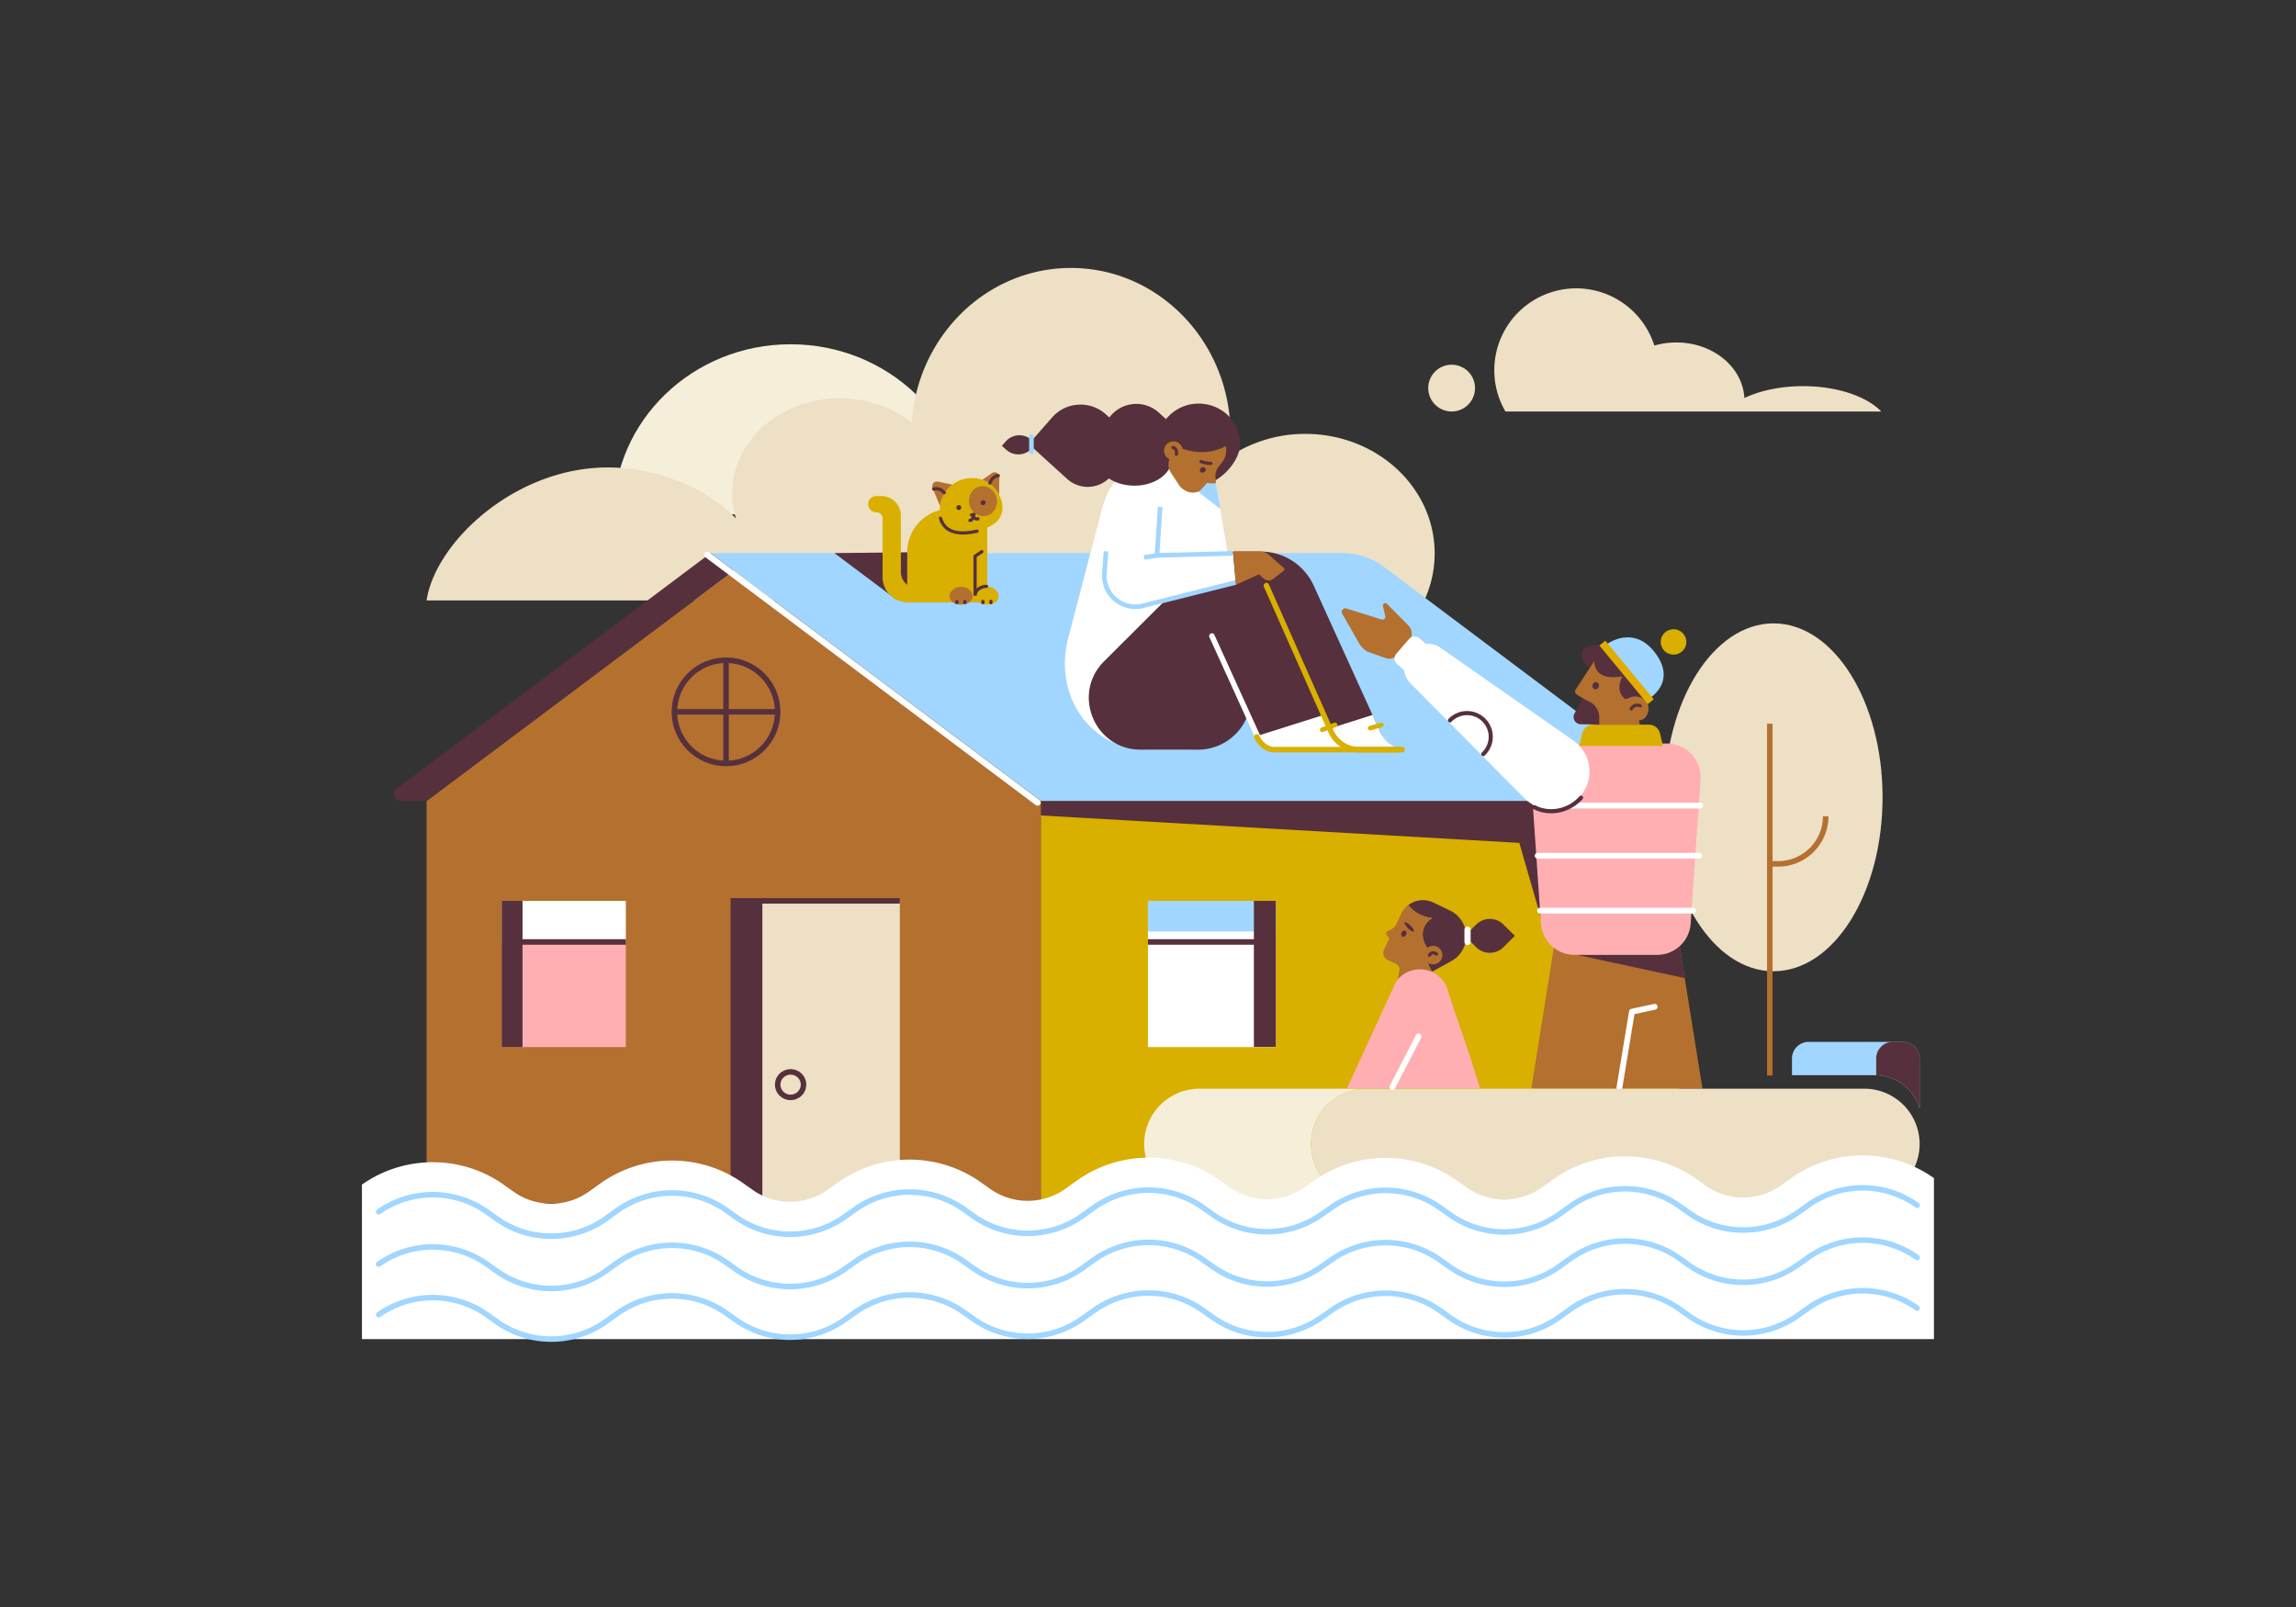 <svg id="_ëîé_1" data-name="‘ëîé_1" xmlns="http://www.w3.org/2000/svg" viewBox="0 0 2707.33 1895.13"><rect x="0" y="0" width="2707.33" height="1895.13" fill="#333333" stroke="none"/><defs><style>.cls-1{fill:#f5efd9;}.cls-2{fill:#ede0c4;}.cls-12,.cls-13,.cls-15,.cls-16,.cls-17,.cls-18,.cls-19,.cls-20,.cls-21,.cls-22,.cls-3,.cls-7,.cls-9{fill:none;}.cls-3{stroke:#b4702f;}.cls-13,.cls-15,.cls-16,.cls-18,.cls-20,.cls-21,.cls-22,.cls-3,.cls-7{stroke-miterlimit:10;}.cls-16,.cls-18,.cls-19,.cls-3,.cls-7{stroke-width:6.5px;}.cls-4{fill:#b4702f;}.cls-5{fill:#d9af00;}.cls-6{fill:#56303c;}.cls-13,.cls-15,.cls-7{stroke:#56303c;}.cls-8{fill:#a0d6ff;}.cls-12,.cls-17,.cls-19,.cls-9{stroke:#fff;stroke-linejoin:round;}.cls-12,.cls-13,.cls-15,.cls-16,.cls-17,.cls-18,.cls-19,.cls-20,.cls-22,.cls-9{stroke-linecap:round;}.cls-9{stroke-width:7.41px;}.cls-10{fill:#fff;}.cls-11{fill:#ffafb1;}.cls-12{stroke-width:6.87px;}.cls-13{stroke-width:3.79px;}.cls-14{fill:#e2ad00;}.cls-15{stroke-width:4.87px;}.cls-16,.cls-21,.cls-22{stroke:#a0d6ff;}.cls-17{stroke-width:7.31px;}.cls-18,.cls-20{stroke:#d9af00;}.cls-20,.cls-21,.cls-22{stroke-width:5.42px;}</style></defs><g id="CLOUDS"><path class="cls-1" d="M723.63,606.6C723.63,495.81,817,406,932.25,406s208.62,89.81,208.62,200.6Z"/><path class="cls-2" d="M503,708.11c9.3-61.75,86.32-139.67,181.84-154.4,78.64-12.13,151.25,23.34,183,57.81a99.71,99.71,0,0,1-4.54-29.79c0-61.9,56.86-112.08,127-112.08,32.59,0,62.32,10.84,84.79,28.65C1081.87,396.43,1163.31,316,1262.78,316c103.9,0,188.14,87.78,188.14,196.06a205.73,205.73,0,0,1-1.74,26.79,160.3,160.3,0,0,1,90-27.16c84.23,0,152.51,63.1,152.51,140.94a131.26,131.26,0,0,1-12.29,55.49Z"/><path class="cls-2" d="M2218.25,485.27H1775.16A96.11,96.11,0,0,1,1762,436.59q0-3.84.3-7.61a96.6,96.6,0,0,1,188.4-21.45,92.35,92.35,0,0,1,26-3.67c43.09,0,78.26,29.06,80.18,65.52,18.27-8.67,42.56-14,69.22-14C2166.48,455.42,2201.45,467.58,2218.25,485.27Z"/><circle class="cls-2" cx="1711.7" cy="457.68" r="27.59"/></g><g id="TREE"><ellipse class="cls-2" cx="2091.27" cy="940.27" rx="128.56" ry="205.13"/><line class="cls-3" x1="2086.87" y1="853.39" x2="2086.87" y2="1268.31"/><path class="cls-3" d="M2086.87,1018.75h9.8a56.08,56.08,0,0,0,56.09-56.08"/></g><g id="HOUSE"><polygon class="cls-4" points="1227.35 944.48 1227.35 1419 502.99 1419 502.99 944.62 865.17 673.12 865.43 672.93 904 701.87 1227.35 944.48"/><rect class="cls-5" x="1227.35" y="944.48" width="752.71" height="474.52"/><polygon class="cls-6" points="1980.06 944.48 1980.06 1089.56 1818.96 1089.31 1791.51 994 1227.35 961.67 1227.35 944.48 1980.06 944.48"/><rect class="cls-2" x="870.83" y="1062.39" width="190.21" height="356.61"/><polyline class="cls-7" points="864.68 1419.2 864.68 1062.39 1061.04 1062.39"/><rect class="cls-6" x="865.43" y="1062.39" width="33.51" height="356.61"/><ellipse class="cls-7" cx="932.25" cy="1279.11" rx="15.25" ry="15.06"/><path class="cls-8" d="M1999.54,944.48l-367.82-276a81.12,81.12,0,0,0-48.67-16.22H837.9l389.45,292.2Z"/><path class="cls-6" d="M865.43,672.93,503,944.62l-30.56-.08a8,8,0,0,1-4.8-14.46L837.9,652.27Z"/><line class="cls-9" x1="1223.45" y1="946.43" x2="834" y2="654.22"/><rect class="cls-10" x="591.58" y="1062.39" width="146.37" height="48.46"/><rect class="cls-11" x="591.58" y="1110.85" width="146.37" height="123.98"/><rect class="cls-6" x="591.58" y="1062.39" width="24.55" height="172.44"/><line class="cls-7" x1="737.95" y1="1110.85" x2="593.53" y2="1110.85"/><rect class="cls-10" x="1353.6" y="1062.39" width="150.76" height="172.44"/><rect class="cls-8" x="1353.6" y="1062.39" width="150.76" height="36.08"/><line class="cls-7" x1="1498.02" y1="1110.85" x2="1353.6" y2="1110.85"/><rect class="cls-6" x="1478.52" y="1062.39" width="25.84" height="172.23"/><circle class="cls-7" cx="856.12" cy="839.48" r="60.88"/><line class="cls-7" x1="856.12" y1="778.6" x2="856.12" y2="900.36"/><line class="cls-7" x1="917" y1="839.48" x2="795.24" y2="839.48"/></g><g id="MAN"><g id="LEGS"><polygon class="cls-4" points="2007.49 1283.89 1805.66 1283.89 1832.98 1112.51 1980.08 1113.06 2007.49 1283.89"/><polygon class="cls-6" points="1847.43 1123.49 1832.98 1112.51 1980.09 1113.06 1986.57 1153.45 1847.43 1123.49"/><polyline class="cls-12" points="1909.52 1282.75 1924.3 1193.07 1951.09 1187.33"/></g><g id="VEST"><path class="cls-11" d="M1953.8,1126.07h-97.07a39.66,39.66,0,0,1-39.72-36.76l-11.67-170.39a39.6,39.6,0,0,1,39.73-42.1h120.4a39.59,39.59,0,0,1,39.72,42.1l-11.66,170.39A39.66,39.66,0,0,1,1953.8,1126.07Z"/><line class="cls-12" x1="1815.96" y1="1073.94" x2="1996.41" y2="1073.94"/><line class="cls-12" x1="1813.11" y1="1009.16" x2="2003.74" y2="1009.16"/><line class="cls-12" x1="1812.85" y1="950.01" x2="2004.79" y2="950.01"/><path class="cls-5" d="M1960.8,879.63h-98.54l3.29-14.49a13.63,13.63,0,0,1,13.33-10.57h65.3a13.63,13.63,0,0,1,13.33,10.57Z"/></g><g id="HEAD"><path id="HAIR" class="cls-6" d="M1952.08,795.25c3.15,8.84-11.18,32.27-11.18,32.27l-34.52,3.26-3.22-29.41a54.44,54.44,0,0,1-16.3-5.13c-15.71-7.69-25.11-20.62-21-28.89,3.89-7.8,18.46-8.65,33.3-2.23Z"/><g id="HEAD-2" data-name="HEAD"><path class="cls-4" d="M1933.76,854.54l-1.4-5c6.28-.11,9.75-4.46,11.18-10.8l0-.09a13.9,13.9,0,0,0-10.64-16.6l-1.59-.36a14.83,14.83,0,0,0-8.24.54l-6.4,2.33c-13.55-9.79-3.58-27.08-3.58-27.08-35.15,6.72-33.17-17.92-33.17-17.92L1858,813.07a4.28,4.28,0,0,0,1.3,6l7,4.41-6,13.91c-2,4.42-2.72,6.55,2.5,10.58l20.34,6.63Z"/><path class="cls-6" d="M1866.3,823.45l8.35,4.28a20.33,20.33,0,0,1,11.08,18v8.76l-21.77-.4a8.54,8.54,0,0,1-7.44-12.56Z"/><path class="cls-6" d="M1885.2,809.92a4.15,4.15,0,0,1-5.07,2.84,4.08,4.08,0,0,1-2.18-5.35,4.15,4.15,0,0,1,5.07-2.84A4.09,4.09,0,0,1,1885.2,809.92Z"/><path class="cls-13" d="M1934.07,832.44a7.89,7.89,0,0,0-10.52,3.52"/></g><g id="CAP"><path class="cls-8" d="M1889,763.69c17.24-14.23,41.44-18.94,60,2.88,19,22.25,17,44.19-7.55,59.53Z"/><ellipse class="cls-5" cx="1973.36" cy="757.04" rx="15.14" ry="14.99"/><rect class="cls-14" x="1913.37" y="747.99" width="9.05" height="89.65" transform="translate(-66.04 1401.83) rotate(-39.52)"/></g></g><g id="HAND"><path class="cls-4" d="M1587.82,717.63a4.31,4.31,0,0,0-5.08,6.21l19.06,33.41a27.44,27.44,0,0,0,10.77,11.32l21.87,7.69a11.14,11.14,0,0,0,12.14-3.24L1662,755.18a13.43,13.43,0,0,0-1.19-17.4L1635.41,712a2.88,2.88,0,0,0-4.71,2.78l2.73,11.9a3.34,3.34,0,0,1-4.21,3.92Z"/><path class="cls-10" d="M1874.31,909.78a44.08,44.08,0,0,1-5.2,20.78c-14.44,27.15-51.62,32.09-72.78,9.66l-133-134.16a27.41,27.41,0,0,1-7.82-16.66l-.39.46-7.7-6.66a8.71,8.71,0,0,1-.91-12.3l14.89-17.25a8.72,8.72,0,0,1,12.3-.9l7.41,6.39a27.38,27.38,0,0,1,17.59,4.87l156.66,109.4A44.48,44.48,0,0,1,1874.31,909.78Z"/><path class="cls-15" d="M1709.72,849.53A27.94,27.94,0,1,1,1749,889.25"/><path class="cls-15" d="M1809.08,951.87c18.11,9.49,41.27,4.6,55.23-11.18"/></g></g><g id="BOAT"><path class="cls-8" d="M2263.53,1248.31v58.6a55.28,55.28,0,0,0-51.21-38.94l-1.61,0H2113v-19.63a19.64,19.64,0,0,1,19.64-19.65h111.28A19.64,19.64,0,0,1,2263.53,1248.31Z"/><path class="cls-6" d="M2263.53,1248.31v58.6a55.28,55.28,0,0,0-51.21-38.94v-19.66a19.64,19.64,0,0,1,19.64-19.65h11.93A19.64,19.64,0,0,1,2263.53,1248.31Z"/><path class="cls-1" d="M1611.14,1414.39H1414.39a65.25,65.25,0,0,1,0-130.5h196.75a65.25,65.25,0,1,0,0,130.5Z"/><path class="cls-2" d="M2263.53,1349.15a65.25,65.25,0,0,1-65.25,65.24H1611.14a65.25,65.25,0,0,1,0-130.5h587.14A65.25,65.25,0,0,1,2263.53,1349.15Z"/></g><g id="WATER"><path class="cls-10" d="M426.78,1397a144.6,144.6,0,0,1,83.51-26.39h.35a144.56,144.56,0,0,1,83.74,26.79l11.24,8a76.65,76.65,0,0,0,88.64,0l14-10a145.47,145.47,0,0,1,168.18,0l10.89,7.72a76.69,76.69,0,0,0,88.66,0l12.41-8.82a145.47,145.47,0,0,1,168.21,0l10.89,7.72a76.65,76.65,0,0,0,88.64,0l14-10a145.48,145.48,0,0,1,168.18,0l11.5,8.16a76.78,76.78,0,0,0,88.09.38l12.86-9a144.57,144.57,0,0,1,83.05-26.08h.64a144.56,144.56,0,0,1,83.45,26.79l11.5,8.16a76.67,76.67,0,0,0,88.64,0l14-10a145.48,145.48,0,0,1,168.18,0l10.89,7.73a76.69,76.69,0,0,0,88.66,0l12.41-8.82a145.47,145.47,0,0,1,168.21,0v189.85H426.78Z"/><path class="cls-16" d="M446.53,1429.06a111,111,0,0,1,128,.3l11.23,8a111,111,0,0,0,128.42,0l14-10a111,111,0,0,1,128.42,0l10.88,7.72a111,111,0,0,0,128.44,0l12.41-8.81a111,111,0,0,1,128.44,0l10.88,7.72a111,111,0,0,0,128.42,0l14-10a111,111,0,0,1,128.42,0l11.49,8.15a111,111,0,0,0,127.62.55l12.86-9a111,111,0,0,1,127.62.55l11.5,8.15a111,111,0,0,0,128.41,0l14-10a110.94,110.94,0,0,1,128.41,0l10.89,7.72a110.94,110.94,0,0,0,128.43,0l12.42-8.82a111,111,0,0,1,128.43,0"/><path class="cls-16" d="M446.53,1490.71a111,111,0,0,1,128,.3l11.23,8a111,111,0,0,0,128.42,0l14-10a111,111,0,0,1,128.42,0l10.88,7.72a111,111,0,0,0,128.44,0l12.41-8.81a111,111,0,0,1,128.44,0l10.88,7.72a111,111,0,0,0,128.42,0l14-10a111,111,0,0,1,128.42,0l11.49,8.15a111,111,0,0,0,127.62.55l12.86-9a111,111,0,0,1,127.62.55l11.5,8.15a110.94,110.94,0,0,0,128.41,0l14-10a110.94,110.94,0,0,1,128.41,0l10.89,7.72a110.94,110.94,0,0,0,128.43,0l12.42-8.81a110.94,110.94,0,0,1,128.43,0"/><path class="cls-16" d="M446.53,1550.41a111,111,0,0,1,128,.31l11.23,8a111,111,0,0,0,128.42,0l14-10a111,111,0,0,1,128.42,0l10.88,7.72a111,111,0,0,0,128.44,0l12.41-8.82a111,111,0,0,1,128.44,0l10.88,7.73a111,111,0,0,0,128.42,0l14-10a111,111,0,0,1,128.42,0l11.49,8.16a111,111,0,0,0,127.62.54l12.86-9a111,111,0,0,1,127.62.55l11.5,8.15a110.94,110.94,0,0,0,128.41,0l14-10a111,111,0,0,1,128.41,0l10.89,7.72a110.94,110.94,0,0,0,128.43,0l12.42-8.81a110.94,110.94,0,0,1,128.43,0"/></g><g id="GIRL"><g id="HEAD-3" data-name="HEAD"><g id="HAIR-2" data-name="HAIR"><path class="cls-6" d="M1786.23,1103.56,1772.82,1117a22.78,22.78,0,0,1-32.19,0l-11.89-11.9a33.35,33.35,0,0,1-8.24,21,33.9,33.9,0,0,1-9.21,7.34l-1.75,1-20.84,11.43-1.29-2a25.77,25.77,0,0,1-2.32-23.06c-7.26-8.53-9.73-19.36-5.42-28.35a22.32,22.32,0,0,1,9.35-9.83,39.05,39.05,0,0,1-14.19-3.88,36.69,36.69,0,0,1-14.15-11.4,28.27,28.27,0,0,1,29.43-3l19.54,9.36a33.27,33.27,0,0,1,19.06,28.56l11.92-11.92a22.76,22.76,0,0,1,32.19,0Z"/><line class="cls-17" x1="1730.44" y1="1096.26" x2="1730.44" y2="1110.85"/></g><g id="HEAD-4" data-name="HEAD"><path class="cls-4" d="M1648,1156.6l2.13-12.23a7,7,0,0,0-3.89-7.55l-9.78-4.69a9.32,9.32,0,0,1-4.38-12.42l6.1-12.74-3.18-4.57a2.81,2.81,0,0,1,1-4.1l5.15-2.77a11.76,11.76,0,0,0,5.06-5.26s0,0,0,0l6.12-12.79a28.08,28.08,0,0,1,8.3-10.23,36.69,36.69,0,0,0,14.15,11.4,39.05,39.05,0,0,0,14.19,3.88,22.32,22.32,0,0,0-9.35,9.83c-3.87,8.06-2.28,17.6,3.32,25.64a10.91,10.91,0,0,1,7-2.54,11,11,0,0,1,4.71,1.07,10.9,10.9,0,0,1,6.19,9.83,10.76,10.76,0,0,1-1.08,4.7,10.89,10.89,0,0,1-14.53,5.12l-1.26-.61a25.84,25.84,0,0,0,3.4,8.2l1.29,2Z"/><path class="cls-6" d="M1652.64,1099.73c-.93,2-.47,4.13,1,4.85s3.49-.28,4.43-2.24.48-4.13-1-4.85S1653.58,1097.77,1652.64,1099.73Z"/><path class="cls-6" d="M1656.32,1087.73c-.84.84.89,3.94,3.86,6.91s6.07,4.7,6.91,3.86-.89-3.93-3.86-6.91S1657.16,1086.89,1656.32,1087.73Z"/><path class="cls-13" d="M1685.65,1126.5s2.31-5.55,8.25-1.27"/></g></g><g id="BODY"><path class="cls-11" d="M1588.27,1283.48h156.8c-12.14-41.84-29.49-87.88-38-116a34.29,34.29,0,0,0-61-9.61Z"/><line class="cls-12" x1="1672.69" y1="1222.2" x2="1641.89" y2="1281.94"/></g></g><g id="WOMAN"><g id="BODY-2" data-name="BODY"><path class="cls-10" d="M1259.25,753.72l40.6-155.29c9.74-28.82,13.86-36.67,52-43.77l42.28-7.79c20.21,0,37.46,8.78,40.75,28.73l37.35,226.08a74,74,0,0,1-73.47,82.39h-45.48C1285,884.07,1242.72,819.94,1259.25,753.72Z"/><path class="cls-8" d="M1379.7,554.16a11.43,11.43,0,0,1-1.89-4.29l16.31-3c19.66,0,36.53,8.32,40.45,27.13l4.38,26.27Z"/></g><g id="LEGS-2" data-name="LEGS"><path class="cls-6" d="M1301.91,779.85,1411.6,670.46a68.56,68.56,0,0,1,48.4-20h26.68a68.54,68.54,0,0,1,62.4,40.18L1637,884.07H1494.82l-23.48-40.92h0a62.5,62.5,0,0,1-58.66,40.92H1345C1290.59,884.07,1263.39,818.26,1301.91,779.85Z"/><path class="cls-10" d="M1659.12,884.07a34.35,34.35,0,0,1-31.27-20.13l-9.45-20.79-78.05,24.71h0a16.21,16.21,0,0,0,16.21,16.21Z"/><path class="cls-10" d="M1601.34,884.07a34.34,34.34,0,0,1-31.26-20.13l-9.45-20.79-78.06,24.71h0a16.21,16.21,0,0,0,16.21,16.21Z"/><path class="cls-18" d="M1493.26,690.64l76.31,172.18a36.26,36.26,0,0,0,33,21.25h47.1"/><line class="cls-19" x1="1429.02" y1="750.05" x2="1483.98" y2="870.96"/><line class="cls-20" x1="1615.59" y1="858.68" x2="1628.83" y2="854.87"/><line class="cls-20" x1="1559.09" y1="860.62" x2="1574.28" y2="854.87"/><path class="cls-18" d="M1482,869c3.63,8,11.59,15.05,20.36,15.05h151.06"/></g><g id="HAND-2" data-name="HAND"><path class="cls-10" d="M1338.42,558.64h0a29.65,29.65,0,0,1,29.6,31.23l-3.74,65.07L1454,652.6l3.26,34.3-109.54,27.51a36.64,36.64,0,0,1-45.46-38.22l6.72-91.38A29.66,29.66,0,0,1,1338.42,558.64Z"/><path class="cls-21" d="M1457.25,686.9l-109.54,27.51a36.64,36.64,0,0,1-45.46-38.22l1.92-26"/><polyline class="cls-21" points="1368.02 597.79 1364.28 654.94 1453.99 652.6"/><line class="cls-21" x1="1349.19" y1="657.43" x2="1364.28" y2="654.94"/><path class="cls-4" d="M1454,650.17h30.92A17.48,17.48,0,0,1,1497,655l17,15a2,2,0,0,1-.32,3.15l-13.06,10a8.86,8.86,0,0,1-10.47-.8l-5.75-5-27.18,12.41Z"/></g><g id="HEAD-5" data-name="HEAD"><g id="HAIR-3" data-name="HAIR"><path class="cls-6" d="M1462.1,525.44c-.89,16-15.27,33.07-28.51,40.76L1381,546.34c-3.32,14.95-21.48,26.39-43.38,26.39-11.66,0-22.27-3.25-30.14-8.55a36,36,0,0,1-49.12.62l-40.75-37-.81.91a21.38,21.38,0,0,1-30.19,1.73l-5.27-4.7,4.7-5.27a21.38,21.38,0,0,1,30.19-1.73l.65.57,23.49-26.79a44.62,44.62,0,0,1,63.75-3.77l3.91,3.55,2-2.35a39.51,39.51,0,0,1,56.45-3.33l8.46,7.68a49.05,49.05,0,0,1,41.25-18.23C1443,477.59,1463.53,499.68,1462.1,525.44Z"/><line class="cls-22" x1="1216.23" y1="514.87" x2="1216.23" y2="532.64"/></g><g id="HEAD-6" data-name="HEAD"><path class="cls-4" d="M1441.49,544.49l-4.85,6.37a17.2,17.2,0,0,0-3.42,12.07l.54,5.38a1.68,1.68,0,0,1-1.76,1.83l-8.74-.52-6.91,7.63c-7.25,7-20,3.39-26-5l-9.63-14.75a17.84,17.84,0,0,1-1.83-16,11,11,0,1,1,15.44-12.41c17.51,6.3,35.66,5.3,51-3A22.65,22.65,0,0,1,1441.49,544.49Z"/><path class="cls-13" d="M1428,546.46a34.84,34.84,0,0,1-11.81-2.14"/><path class="cls-6" d="M1416,556.88a3,3,0,0,1-.34-4.52,3.74,3.74,0,0,1,4.86-.93,3,3,0,0,1,.34,4.52A3.73,3.73,0,0,1,1416,556.88Z"/><path class="cls-13" d="M1383.16,527.75c3,.65,4.79,4.22,4,8"/></g></g></g><g id="CAT"><polygon id="SHADOW" class="cls-6" points="1133.5 650.55 983.9 652.27 1057.04 707.15 1133.5 650.55"/><g id="CAT-2" data-name="CAT"><path class="cls-5" d="M1164.13,600V710.41h-94.44a29.85,29.85,0,0,1-29-29.84V611.27a7.13,7.13,0,0,0-7.13-7.13,9.57,9.57,0,1,1,0-19.13h5.72a23,23,0,0,1,23,23v66.52a18.94,18.94,0,0,0,7.47,15.09V651.13A51.17,51.17,0,0,1,1120.86,600Z"/><path class="cls-5" d="M1177.6,703.1c0,6.1-6.08,9.87-13.58,9.87s-13.59-3.77-13.59-9.87S1156.51,692,1164,692,1177.6,697,1177.6,703.1Z"/><line class="cls-13" x1="1159.01" y1="709.27" x2="1159.01" y2="710.69"/><line class="cls-13" x1="1168.45" y1="709.27" x2="1168.45" y2="710.69"/><path class="cls-4" d="M1146.88,703.1c0,6.1-6.08,9.87-13.58,9.87s-13.59-3.77-13.59-9.87S1125.79,692,1133.3,692,1146.88,697,1146.88,703.1Z"/><line class="cls-13" x1="1128.28" y1="709.27" x2="1128.28" y2="710.69"/><line class="cls-13" x1="1137.73" y1="709.27" x2="1137.73" y2="710.69"/><path class="cls-13" d="M1163.34,691.45c-7.5,0-13.58,4.95-13.58,11.06V656l8-5.47"/><path class="cls-5" d="M1149.65,626.45c-19.42,4.22-35.29,3.14-40.65-15.28q-.29-.95-.51-1.95c-.11-.67-.19-1.33-.25-2-2.09-20.51,10.23-38.38,29.69-42.6s37.73,7,43.27,26.86c.17.6.32,1.19.47,1.81,0,0,0,0,0,0,.09.65.17,1.3.23,1.93C1183.73,614.6,1169.13,622.24,1149.65,626.45Z"/><path class="cls-13" d="M1152.21,626.45c-19.42,4.22-37.85,3.14-43.21-15.28"/><ellipse class="cls-4" cx="1159.1" cy="590.99" rx="16.46" ry="17.71" transform="translate(-94.32 242.11) rotate(-11.46)"/><path class="cls-4" d="M1178.36,561.67l-.28,21.87a36.16,36.16,0,0,0-19.87-17.69L1169.6,558A5.63,5.63,0,0,1,1178.36,561.67Z"/><path class="cls-13" d="M1167.29,569.65c1.54-5.48,6.41-8.71,9.81-8.71"/><path class="cls-4" d="M1122.94,571.51a38.26,38.26,0,0,0-14.5,25.15l-9.12-21.86A5.64,5.64,0,0,1,1106,568Z"/><path class="cls-13" d="M1113.33,581c-3.55-4.44-9.29-5.53-12.43-4.21"/><path class="cls-6" d="M1133.44,598a2.88,2.88,0,1,1-3.39-2.25A2.88,2.88,0,0,1,1133.44,598Z"/><path class="cls-6" d="M1162,592.23a2.88,2.88,0,0,1-5.65,1.14,2.88,2.88,0,1,1,5.65-1.14Z"/><line class="cls-13" x1="1148.67" y1="606.6" x2="1145.59" y2="607.22"/><path class="cls-13" d="M1153.12,611.85a4.88,4.88,0,0,1-5.76-3.82"/><path class="cls-13" d="M1143.7,613.76a4.9,4.9,0,0,0,3.82-5.76"/></g></g></svg>